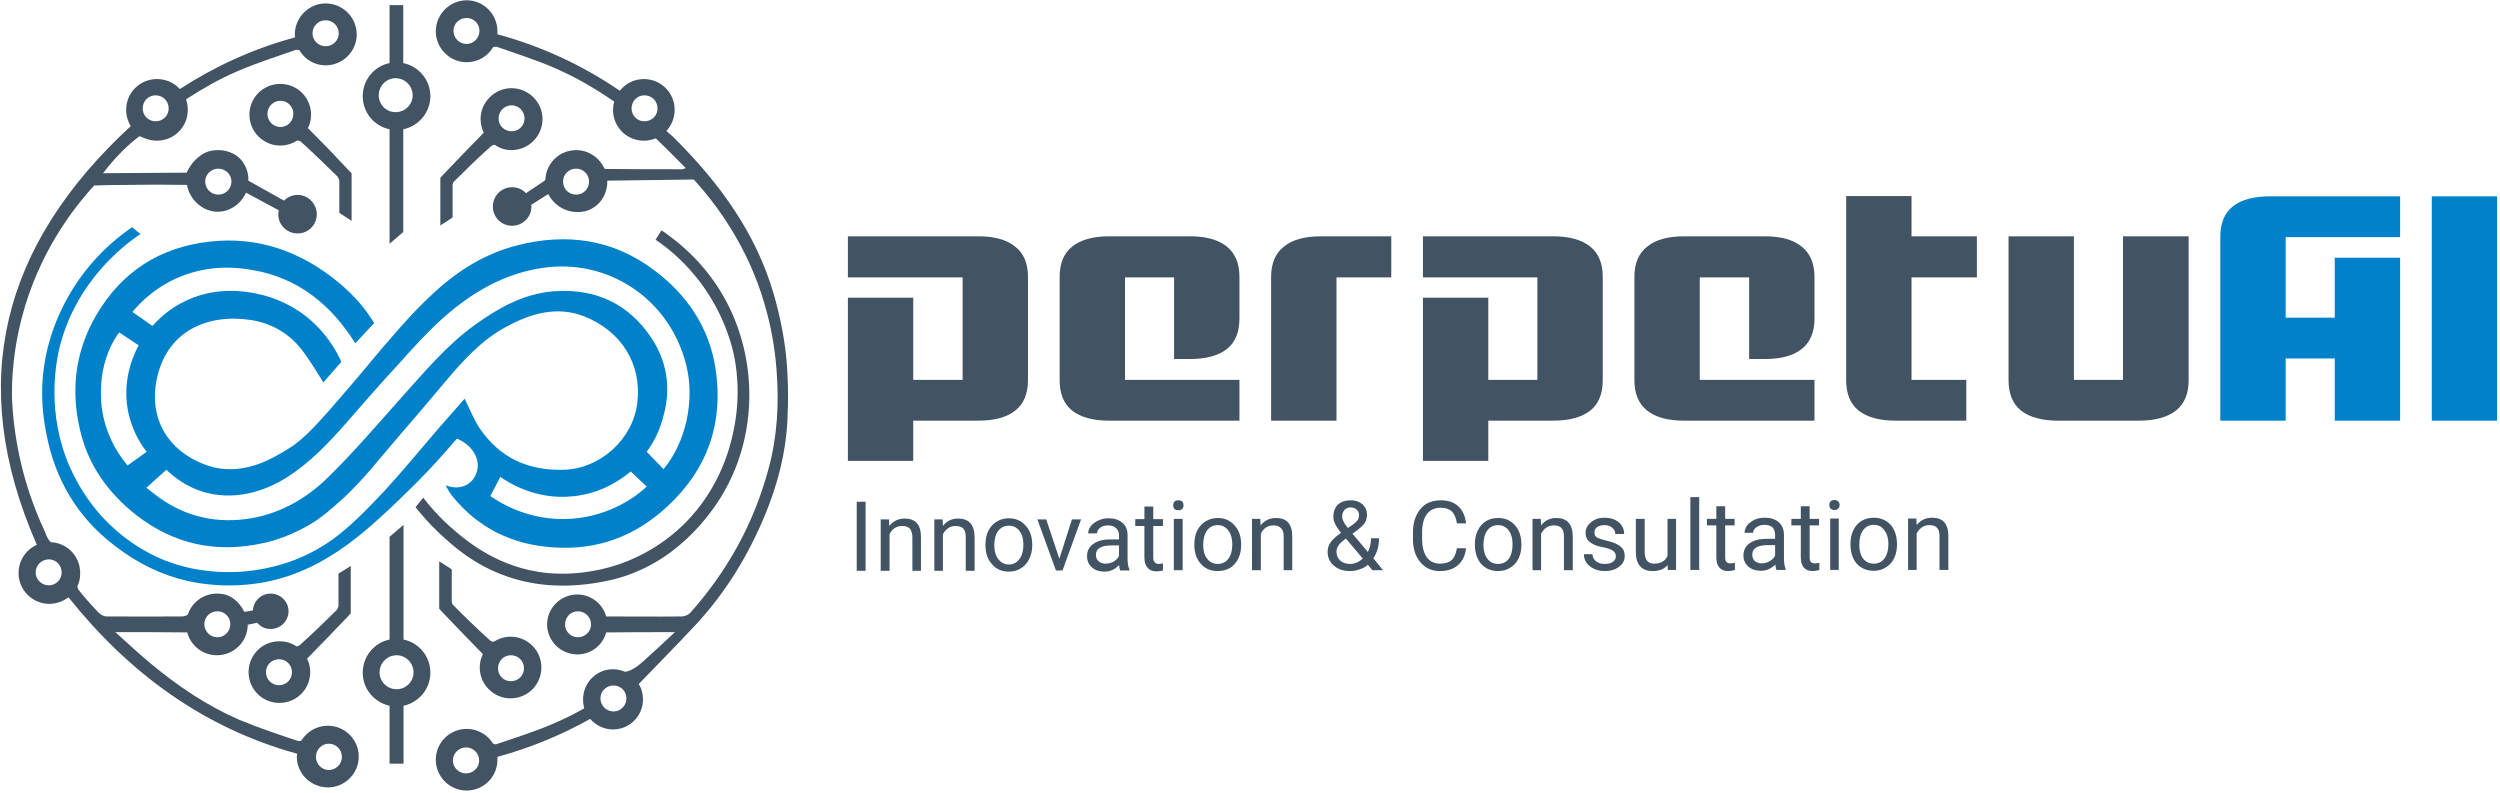 <svg version="1.2" xmlns="http://www.w3.org/2000/svg" viewBox="0 0 876 278" width="876" height="278">
	<title>perpetuai-logo-color-svg</title>
	<style>
		.s0 { fill: #0081c9 } 
		.s1 { fill: #425363 } 
	</style>
	<g id="Layer 1">
		<g id="&lt;Group&gt;">
			<path id="&lt;Compound Path&gt;" fill-rule="evenodd" class="s0" d="m234 177.3c-11.3 10.6-24.7 15.6-40.1 14.5-14.4-0.9-26.5-6.8-35.6-18.2-0.8-1-1.4-2.2-2.2-3.6 0.2 0.1 4.4 2 8-0.5 2.3-1.5 3.1-4 3.3-5.8 0.3-4-2.6-8.1-7.3-10-3.3 3.8-8.1 9.4-14.3 15.6-16.1 15.8-30.7 30.2-52.6 34.6-13.4 2.6-24.2 0.4-27.3-0.3-9-2-17.6-6.1-25.6-12.3-13.1-9.9-21-23.2-24.1-39.5-1.8-9-1.9-17.5-0.4-25.6 0.6-3.7 3.3-17.3 13.9-31 5.9-7.6 12.2-12.6 16.6-15.6q1.4 1.2 2.9 2.4c-4.3 2.9-23.1 16.1-28.7 41.3-0.8 4-4.3 21.4 3.9 40.2 4 9.1 9.2 15.2 11.6 17.8 9.2 9.9 19.1 14 21.6 15q4.6 1.8 9.7 2.9c7.3 1.4 14.6 1.7 22 0.6 11-1.6 20.9-5.7 29.5-12.5 5.8-4.6 11-10.1 16.1-15.5 6.4-7 12.4-14.3 18.6-21.5 3-3.5 6.1-6.9 9.3-10.6 1.8 3.6 3.1 7 5.1 10.1 7.1 10.6 17.1 15.2 29.8 14.8 12.7-0.4 24.1-10.8 25.6-23.4 1.7-13.9-5.8-25.3-18.7-30.4-9.7-3.7-18.8-0.9-27.4 3.8-8.5 4.6-14.8 11.6-20.9 18.8-5.9 7-11.7 13.9-17.7 20.8-6.5 7.5-10.6 13.1-18 20.1-5.5 5.1-8.4 7.1-9.8 8.1-8.1 5.3-15.6 7.3-18.6 7.9-16.3 3.6-31.1 0.5-44.3-9.7-10-7.8-17.1-17.7-19.9-30.1-3-12.9-1.9-25.5 4.3-37.5 8.1-15.4 20.7-25.1 38-27.9 17-2.8 32.4 1.6 46.1 12.1 5.9 4.5 11 9.8 14.7 16-2.2 2.4-4.3 4.6-6.6 7.1-8.6-13.7-20.2-23-36.1-25.7-4.2-0.7-13-2-23.3 1.6-9.9 3.5-16 9.8-18.7 13.1q3.5 2.4 7 4.9c2-2.2 5.3-5.5 10.3-8.1 11.2-6 22.2-4 25.8-3.3 7.8 1.5 13.2 4.9 15.5 6.4 8.9 6.1 13 14 14.6 17.6q-3.1 3.6-6.3 7.2c-2.2-3.5-4.3-7-6.7-10.3-4.6-6.5-11.2-10.5-18.9-11.6-15.5-2.3-29.5 4.3-32.8 20.9-0.5 2.4-1.7 9.2 1.6 16.4 5.3 11.4 17.7 14.2 19 14.5 11 2.2 19.9-3.2 25.6-6.7 5.6-3.4 10.8-9.3 21-21.2 7.6-8.8 9.2-11.2 17.1-20.1 4-4.6 8.2-9.1 12.7-13.2 8.5-7.9 18.3-14 29.6-16.8 17-4.3 33.3-2.1 47.6 8.7 11.6 8.6 19.4 20.1 21.6 34.5 2.9 18.8-2.6 35.1-16.7 48.2zm-182.6-19c-2-2.5-5.4-7.7-6.7-15.1-1.8-10.9 2.4-19.5 3.9-22.2q-3.4-2.3-6.8-4.5c-0.4 0.5-0.9 1.1-1.4 2-7.6 12.4-4.5 26.5-4 28.3 1.8 7.6 5.6 13.1 8.3 16.3q3.4-2.4 6.7-4.8zm189-30.6c-5.9-23.2-27.6-37.3-50.5-33.8-13.3 2-24.6 8.6-34.5 17.4-5.5 4.9-10.5 10.4-15.4 15.9-6.3 6.8-12.4 13.8-18.5 20.8-6.4 7.3-13.1 14.4-21.5 19.6-4.7 2.9-15.5 8.3-27.9 5-6.7-1.8-11.3-5.6-13.8-8q-3.5 3.1-7 6.3c1 0.8 1.9 1.5 2.8 2.2 9.4 7.4 20.3 10.3 31.9 8.8 11.2-1.4 21-6.8 29-14.7 8.9-8.7 17-18.2 25.3-27.5 8.3-9.2 16.2-18.8 26.3-26 8.2-5.9 16.9-10.7 27-11.6 13.1-1.1 24.4 3 32.7 13.6 6.6 8.4 9.1 18.2 6.5 28.8-0.8 3.5-1.9 6.2-2.4 7.3-1.2 2.7-2.6 4.9-3.8 6.5q3 3.1 5.9 6.1c7.6-9.1 11.2-23.8 7.9-36.7zm-13.8 42.8c-1.8-1.7-3.6-3.4-5.6-5.3-2.6 2.2-9.7 7.7-20.3 8.7-13.3 1.4-22.9-5.1-25.4-6.8q-1.7 3.4-3.5 6.7c3 2.1 13.4 8.9 28.1 8 14.6-0.9 24.1-8.8 26.7-11.3z"/>
			<path id="&lt;Compound Path&gt;" fill-rule="evenodd" class="s1" d="m275.9 147.6c-0.6 11.4-3.5 22.4-7.9 33-5.9 14.2-13.8 27.1-24.3 38.4-6.4 6.9-13.1 13.6-19.9 20.7 1 1.5 1.5 3.4 1.5 5.4 0 5.8-4.7 10.5-10.5 10.5-3.2 0-6.1-1.5-8-3.7-10 5.6-20.8 10.1-32.5 13.3q0 0.5 0 1c0 6-4.8 10.8-10.8 10.8-5.9 0-10.8-4.8-10.8-10.8 0-6 4.9-10.8 10.8-10.8 4 0 7.4 2.1 9.3 5.2 0.5 0.2 0.9 0.3 1.3 0.1 6.8-2.3 13.8-4.5 20.4-7.4q5.3-2.3 10.2-5.1-0.4-1.5-0.4-3.1c0-5.9 4.7-10.6 10.5-10.6 1.5 0 3 0.4 4.3 0.9 2.3-0.4 4.3-1.9 6.2-3.6 3.6-3.2 7.1-6.5 11.2-10.3-8.6 0-16.3 0-24 0.1q0 0-0.1 0c-1.2 4.5-5.3 7.7-10.1 7.7-5.8 0-10.6-4.7-10.6-10.5 0-5.8 4.8-10.5 10.6-10.5 4.8 0 8.9 3.3 10.1 7.7 8.9 0 17.7 0.1 26.5 0 0.9 0 2.2-0.5 2.9-1.2 13.1-14.7 22.4-31.5 27.5-50.6 3.1-11.3 3.7-23 2.8-34.6-0.8-10.9-3.1-19.3-4.3-23.4-5.8-19.7-16.4-34.2-24.7-43.3l-30.3 0.4c0.1 4-1.8 7.7-5.1 9.6-3.8 2.3-7.9 1.2-9 0.8-4.3-1.4-6.2-4.9-6.6-5.7q-3 1.9-6 3.8 0.1 0.3 0.1 0.6c0 3.7-3 6.7-6.8 6.7-3.7 0-6.7-3-6.7-6.7 0-3.8 3-6.8 6.7-6.8 2 0 3.7 0.8 4.9 2.1q3.2-2.1 6.4-4.3 0.2-0.2 0.4-0.4c0.2-5.8 4.9-10.4 10.8-10.4 4.4 0 8.2 2.7 9.9 6.5q0.3 0.1 0.6 0.1c8.9 0.1 17.8 0.1 26.6 0.1 0.3 0 0.5-0.2 1.3-0.4-3.6-3.6-6.9-7-10.4-10.3q-0.1-0.1-0.2-0.1c-1.3 0.5-2.6 0.8-4.1 0.8-6 0-10.8-4.8-10.8-10.8q0-1.5 0.4-2.9c-6.5-4.5-13.3-8.5-20.7-11.7-6.6-2.9-13.6-5.1-20.4-7.5-0.4-0.1-0.8 0-1.3 0.1-1.9 3.2-5.3 5.3-9.3 5.3-5.9 0-10.8-4.9-10.8-10.8 0-6 4.9-10.9 10.8-10.9 6 0 10.8 4.9 10.8 10.9q0 0.5 0 1c15.8 4.3 30 11 42.9 19.8 1.9-2.5 5-4.1 8.4-4.1 6 0 10.8 4.8 10.8 10.8 0 2.8-1.1 5.4-2.9 7.4 1 0.9 2.2 1.8 3.2 2.9 15.5 15.5 28.2 32.9 34.4 54.2 2 6.9 3.5 14.1 4.3 21.2 0.8 7.7 0.9 15.6 0.5 23.4zm-107.9-136.8c0-2.5-2-4.5-4.5-4.5-2.6 0-4.6 2-4.6 4.5 0 2.5 2 4.6 4.6 4.6 2.5 0 4.5-2.1 4.5-4.6zm62.4 27.2c0-2.6-2-4.6-4.6-4.6-2.5 0-4.5 2-4.5 4.6 0 2.5 2 4.5 4.5 4.5 2.6 0 4.6-2 4.6-4.5zm-24 25.6c0-2.5-2-4.5-4.5-4.5-2.6 0-4.6 2-4.6 4.5 0 2.6 2 4.6 4.6 4.6 2.5 0 4.5-2 4.5-4.6zm0.7 155.2c0-2.6-2.1-4.6-4.6-4.6-2.5 0-4.5 2-4.5 4.6 0 2.5 2 4.5 4.5 4.5 2.5 0 4.6-2 4.6-4.5zm-39.2 47.7c0-2.6-2.1-4.6-4.6-4.6-2.5 0-4.6 2-4.6 4.6 0 2.5 2.1 4.5 4.6 4.5 2.5 0 4.6-2 4.6-4.5zm51.6-21.8c0-2.5-2-4.5-4.5-4.5-2.6 0-4.6 2-4.6 4.5 0 2.5 2 4.6 4.6 4.6 2.5 0 4.5-2.1 4.5-4.6z"/>
			<path id="&lt;Path&gt;" class="s1" d="m177.7 202c10.6 3.7 22.1 4.1 34.2 1.7 5.4-1 9.2-2.6 10.2-3 19.8-7.8 30.1-25.6 31.9-28.9 11.3-20.1 11.3-45.5 0.7-65.8-7-13.4-17-21.3-22.9-25.3q-1 1.6-2.1 3.3c3.9 2.6 9 6.7 14 12.8 9.6 11.7 12.5 23.5 13.3 26.8 0.8 3.6 2.9 14.4-0.1 28-1.1 5.1-5 21.7-20.1 34.7-9.3 8-18.8 11.3-23.8 12.6-12.6 3.4-22.7 1.8-24.8 1.4-15.4-2.6-25.4-11.3-30.4-15.7-4.3-3.8-7.4-7.5-9.5-10.2q-1.3 1.6-2.7 3.3c1.9 2.4 4.6 5.6 8.2 9 4.5 4.2 12 11.2 23.9 15.3z"/>
			<path id="&lt;Compound Path&gt;" fill-rule="evenodd" class="s1" d="m125.7 265.1c0 6-4.9 10.8-10.8 10.8-6 0-10.9-4.8-10.9-10.8q0-0.5 0.1-1c-33-9.1-59-28.4-80.1-54.8-1.9 1.4-4.2 2.3-6.7 2.3-5.9 0-10.8-4.8-10.8-10.8 0-4.4 2.6-8.2 6.4-9.9-25-56.9-12.1-105.2 32.9-146.7-1-1.7-1.6-3.6-1.6-5.7 0-6 4.8-10.8 10.8-10.8 3.2 0 6 1.3 8 3.5 12.2-7.9 25.6-14.1 40.4-18.1q-0.1-0.5-0.1-1c0-6 4.9-10.9 10.8-10.9 6 0 10.9 4.9 10.9 10.9 0 5.9-4.9 10.8-10.9 10.8-3.9 0-7.3-2.1-9.2-5.3-0.5-0.1-1-0.2-1.3-0.1-6.9 2.4-13.8 4.6-20.5 7.5-6.3 2.7-12.2 6.1-17.9 9.8 0.4 1.2 0.6 2.4 0.6 3.7 0 6-4.8 10.8-10.8 10.8-1.1 0-2.2-0.2-2.2-0.2-1.7-0.4-3-1-3.9-1.4q-1.5 1.1-3.1 2.5c-4 3.5-7.1 7.1-9.7 10.5q14.7-0.1 29.3-0.2c0.6-1.2 1.5-3 3.2-4.6 0.5-0.5 2.4-2.3 4.7-2.9 1.4-0.4 3-0.4 3-0.4 0.8 0 4.8 0 7.8 3 3 3.1 3 6.9 2.9 7.7q6.3 3.5 12.5 7c1.2-1.2 2.9-2 4.8-2 3.7 0 6.7 3.1 6.7 6.8 0 3.7-3 6.7-6.7 6.7-3.8 0-6.8-3-6.8-6.7q0-0.7 0.2-1.4-5.7-3.1-11.5-6.2c-1.8 4.1-5.8 6.7-9.9 6.7-5.1 0-9.8-4-10.8-9.4q-10.4-0.2-21.3 0-5.7 0-11.2 0.2c-7.8 8.5-19.5 24-25.3 46.1-4 15.2-3.6 27.4-3.4 30.4 0.9 14.6 4.3 28.7 10.2 42.1 0.5 1.1 1.1 2.3 1.5 3.4q0.6 1.8 1.8 3c5.7 0.2 10.3 4.9 10.3 10.8 0 1.7-0.3 3.2-1 4.7 0.1 0.5 0.3 1.1 0.6 1.4q3.2 4 6.7 7.6c0.7 0.8 1.9 1.5 2.9 1.5q13.5 0.1 26.9 0c0.5-0.1 1-0.3 1.6-0.6 1.4-4.3 5.4-7.4 10.2-7.4 1.5 0 2.8 0.3 3.1 0.4 4.1 1.3 6 5 6.5 6q1.5-0.3 3-0.5c0.2-3.3 2.9-5.9 6.2-5.9 3.5 0 6.3 2.8 6.3 6.2 0 3.4-2.8 6.2-6.3 6.2-1.9 0-3.5-0.8-4.7-2.2q-1.6 0.4-3.3 0.7c0 5.9-4.8 10.7-10.8 10.7-5 0-9.2-3.4-10.4-8-8.1-0.1-16.2-0.1-25.2-0.1 4.6 4.1 8.4 7.7 12.4 11 9.5 7.9 19.7 14.8 31 19.7 6.7 2.8 13.6 5.1 20.5 7.4 0.3 0.1 0.8 0.1 1.3-0.1 1.9-3.1 5.3-5.2 9.3-5.2 5.9 0 10.8 4.8 10.8 10.8zm-54.1-46.4c0 2.5 2 4.6 4.6 4.6 2.5 0 4.5-2.1 4.5-4.6 0-2.5-2-4.5-4.5-4.5-2.6 0-4.6 2-4.6 4.5zm0.3-155.1c0 2.6 2.1 4.6 4.6 4.6 2.5 0 4.6-2 4.6-4.6 0-2.5-2.1-4.5-4.6-4.5-2.5 0-4.6 2-4.6 4.5zm37.6-51.9c0 2.5 2.1 4.5 4.6 4.5 2.5 0 4.6-2 4.6-4.5 0-2.6-2.1-4.6-4.6-4.6-2.5 0-4.6 2-4.6 4.6zm-59.5 26.3c0 2.5 2 4.5 4.5 4.5 2.6 0 4.6-2 4.6-4.5 0-2.6-2-4.6-4.6-4.6-2.5 0-4.5 2-4.5 4.6zm-28.4 162.6c0-2.6-2-4.6-4.5-4.6-2.5 0-4.6 2-4.6 4.6 0 2.5 2.1 4.5 4.6 4.5 2.5 0 4.5-2 4.5-4.5zm98.2 64.6c0-2.5-2-4.6-4.6-4.6-2.5 0-4.5 2.1-4.5 4.6 0 2.5 2 4.6 4.5 4.6 2.6 0 4.6-2.1 4.6-4.6z"/>
			<path id="&lt;Compound Path&gt;" fill-rule="evenodd" class="s1" d="m115 223.2q-3.7 3.8-7.4 7.6c0.7 1.4 1.1 3 1.1 4.7 0 6-4.8 10.8-10.8 10.8-6 0-10.8-4.8-10.8-10.8 0-6 4.8-10.8 10.8-10.8 2.2 0 4.3 0.6 6 1.8 0.5-0.1 1-0.3 1.2-0.5q6.6-6 12.9-12.3 0.2-0.2 0.3-0.5l0.3-0.8v-11.4l4.3-2.7v16.6l-1.1 1.2zm-12.7 12.3c0-2.5-2-4.5-4.5-4.5-2.6 0-4.6 2-4.6 4.5 0 2.6 2 4.6 4.6 4.6 2.5 0 4.5-2 4.5-4.6z"/>
			<path id="&lt;Compound Path&gt;" fill-rule="evenodd" class="s1" d="m168.1 233.9c0-1.7 0.4-3.3 1.1-4.7q-3.7-3.8-7.3-7.5l-6.9-7.2-1.1-1.2v-16.6l4.4 2.8v11.4l0.2 0.7q0.1 0.3 0.4 0.5c4.1 4.2 8.4 8.3 12.8 12.3 0.3 0.3 0.7 0.4 1.2 0.5 1.8-1.1 3.8-1.8 6-1.8 6 0 10.8 4.8 10.8 10.8 0 6-4.8 10.8-10.8 10.8-5.9 0-10.8-4.8-10.8-10.8zm6.4 0.3c0 2.5 2 4.5 4.5 4.5 2.6 0 4.6-2 4.6-4.5 0-2.6-2-4.6-4.6-4.6-2.5 0-4.5 2-4.5 4.6z"/>
			<path id="&lt;Compound Path&gt;" fill-rule="evenodd" class="s1" d="m109 40.2c0 1.7-0.4 3.3-1.1 4.7q3.7 3.8 7.4 7.5l6.8 7.2 1.1 1.1v16.7l-4.3-2.8v-11.4l-0.3-0.7q-0.1-0.3-0.3-0.6c-4.2-4.1-8.5-8.3-12.8-12.2-0.3-0.3-0.8-0.4-1.3-0.5-1.7 1.1-3.8 1.8-6 1.8-6 0-10.8-4.9-10.8-10.8 0-6 4.8-10.8 10.8-10.8 6 0 10.8 4.8 10.8 10.8zm-6.2-0.3c0-2.5-2-4.6-4.5-4.6-2.6 0-4.6 2.1-4.6 4.6 0 2.5 2 4.6 4.6 4.6 2.5 0 4.5-2.1 4.5-4.6z"/>
			<path id="&lt;Compound Path&gt;" fill-rule="evenodd" class="s1" d="m162.2 54q3.7-3.8 7.3-7.5c-0.7-1.5-1.1-3.1-1.1-4.8 0-5.9 4.9-10.8 10.8-10.8 6 0 10.9 4.9 10.9 10.8 0 6-4.9 10.9-10.9 10.9-2.2 0-4.2-0.7-5.9-1.9-0.5 0.1-1 0.3-1.3 0.6-4.4 3.9-8.6 8-12.8 12.2q-0.2 0.2-0.4 0.5l-0.2 0.8v11.4l-4.3 2.8v-16.7l1.1-1.2zm12.5-12.5c0 2.5 2 4.5 4.6 4.5 2.5 0 4.5-2 4.5-4.5 0-2.5-2-4.6-4.5-4.6-2.6 0-4.6 2.1-4.6 4.6z"/>
			<path id="&lt;Compound Path&gt;" fill-rule="evenodd" class="s1" d="m150.8 235.7c0 5.7-4 10.4-9.4 11.6v20.3h-4.9q0-10.2 0-20.3c-5.4-1.2-9.4-5.9-9.4-11.6 0-5.7 4-10.5 9.4-11.6q0-18 0-36 2.5-2.1 4.9-4.2v40.2c5.4 1.1 9.4 5.9 9.4 11.6zm-5.9-0.1c0-3.3-2.7-6-5.9-6-3.3 0-6 2.7-6 6 0 3.3 2.7 5.9 6 5.9 3.2 0 5.9-2.6 5.9-5.9z"/>
			<path id="&lt;Compound Path&gt;" fill-rule="evenodd" class="s1" d="m127.1 33.7c0-5.7 4-10.5 9.4-11.6v-20.3h4.8q0 10.1 0 20.3c5.4 1.1 9.5 5.9 9.5 11.6 0 5.7-4.1 10.5-9.5 11.6q0 18 0 36-2.4 2-4.8 4.1v-40.1c-5.4-1.1-9.4-5.9-9.4-11.6zm5.6-0.3c0 3.3 2.7 5.9 5.9 5.9 3.3 0 6-2.6 6-5.9 0-3.3-2.7-6-6-6-3.2 0-5.9 2.7-5.9 6z"/>
		</g>
		<path id="Innovation &amp; Consultation " fill-rule="evenodd" class="s1" d="m303.3 175.8v24.2h-3.1v-24.2zm5.3 6.2h2.9l0.1 2.3q2.1-2.6 5.4-2.6 5.7 0 5.7 6.4v11.9h-3v-11.9q-0.1-1.9-0.9-2.9-0.9-0.9-2.7-0.9-1.5 0-2.7 0.8-1.1 0.8-1.7 2.1v12.8h-3.1zm18.8 0h2.9l0.1 2.3q2-2.6 5.3-2.6 5.7 0 5.8 6.4v11.9h-3.1v-11.9q0-2-0.9-2.9-0.8-0.9-2.7-0.9-1.5 0-2.6 0.8-1.1 0.8-1.8 2.1v12.8h-3zm17.9 9v-0.2q0-2.7 1-4.8 1.1-2.1 2.9-3.2 1.9-1.2 4.3-1.2 3.6 0 5.9 2.6 2.3 2.5 2.3 6.7v0.2q0 2.7-1.1 4.8-0.9 2-2.8 3.2-1.9 1.2-4.3 1.2-3.7 0-5.9-2.6-2.3-2.5-2.3-6.7zm3.1 0.1q0 3 1.4 4.8 1.4 1.9 3.7 1.9 2.3 0 3.7-1.9 1.4-1.8 1.4-5.1 0-3-1.4-4.8-1.4-1.8-3.7-1.8-2.3 0-3.7 1.8-1.4 1.8-1.4 5.1zm18.2-9.1l4.6 13.8 4.4-13.8h3.2l-6.5 17.9h-2.3l-6.5-17.9zm29.2 17.9h-3.3q-0.2-0.5-0.4-1.9-2.1 2.3-5.1 2.3-2.7 0-4.4-1.5-1.7-1.5-1.7-3.9 0-2.8 2.2-4.3 2.1-1.6 6-1.6h3v-1.4q0-1.6-1-2.5-1-1-2.8-1-1.7 0-2.8 0.8-1.1 0.9-1.1 2h-3.1q0-1.3 0.9-2.5 1-1.3 2.6-2 1.7-0.8 3.6-0.8 3.1 0 4.9 1.6 1.8 1.5 1.8 4.3v8.2q0 2.5 0.7 4zm-8.4-2.4q1.5 0 2.8-0.7 1.3-0.8 1.9-2v-3.7h-2.5q-5.6 0-5.6 3.3 0 1.5 1 2.3 0.9 0.8 2.4 0.8zm13.6-20h3.1v4.4h3.4v2.4h-3.4v11.1q0 1.1 0.5 1.6 0.4 0.6 1.5 0.6 0.5 0 1.4-0.2v2.5q-1.2 0.3-2.3 0.3-2.1 0-3.1-1.3-1.1-1.2-1.1-3.5v-11.1h-3.2v-2.4h3.2zm13.4 4.3v18h-3.1v-18zm-3.3-4.7q0-0.8 0.4-1.3 0.5-0.5 1.4-0.5 0.9 0 1.4 0.5 0.4 0.5 0.4 1.3 0 0.7-0.4 1.2-0.5 0.5-1.4 0.5-0.9 0-1.4-0.5-0.4-0.5-0.4-1.2zm7.4 13.8v-0.2q0-2.7 1-4.8 1.1-2.1 2.9-3.2 1.9-1.2 4.3-1.2 3.6 0 5.9 2.6 2.3 2.5 2.3 6.7v0.2q0 2.7-1 4.7-1 2.1-2.9 3.3-1.9 1.1-4.3 1.1-3.7 0-5.9-2.5-2.3-2.5-2.3-6.7zm3.1 0.1q0 3 1.4 4.8 1.4 1.8 3.7 1.8 2.3 0 3.7-1.8 1.4-1.8 1.4-5.1 0-3-1.4-4.8-1.4-1.9-3.7-1.9-2.3 0-3.7 1.8-1.4 1.9-1.4 5.2zm17.1-9.2h2.9l0.1 2.3q2.1-2.6 5.4-2.6 5.7 0 5.7 6.4v11.9h-3v-11.9q0-1.9-0.9-2.8-0.9-1-2.7-1-1.5 0-2.7 0.8-1.1 0.8-1.7 2.1v12.8h-3.1zm26.5 11.5q0-1.8 1-3.2 1-1.5 3.7-3.4-1.6-2-2.1-3.2-0.6-1.2-0.6-2.4 0-2.7 1.6-4.3 1.7-1.5 4.5-1.5 2.5 0 4.1 1.4 1.6 1.5 1.6 3.7 0 1.4-0.7 2.7-0.8 1.2-2.6 2.6l-1.8 1.3 5.4 6.4q1.1-2.1 1.1-4.8h2.8q0 4.2-2 7l3.4 4.2h-3.7l-1.6-1.9q-1.2 1.1-2.9 1.6-1.6 0.6-3.3 0.6-3.6 0-5.7-1.9-2.2-1.8-2.2-4.9zm7.9 4.3q2.4 0 4.4-1.9l-5.9-7-0.5 0.4q-2.8 2-2.8 4.2 0 1.9 1.3 3.1 1.3 1.2 3.5 1.2zm-2.8-16.6q0 1.6 2 4l1.9-1.3q1.1-0.8 1.6-1.6 0.4-0.7 0.4-1.7 0-1.1-0.9-1.9-0.8-0.7-2.1-0.7-1.3 0-2.1 0.9-0.8 0.9-0.8 2.3zm40.2 11.1h3.2q-0.4 3.8-2.8 5.9-2.4 2.1-6.4 2.1-4.2 0-6.8-3.1-2.6-3-2.6-8.2v-2.3q0-3.4 1.2-5.9 1.2-2.6 3.4-4 2.2-1.3 5.1-1.3 3.9 0 6.2 2.1 2.3 2.2 2.7 6h-3.2q-0.4-2.9-1.8-4.2-1.4-1.3-3.9-1.3-3 0-4.8 2.2-1.7 2.3-1.7 6.5v2.3q0 3.9 1.6 6.3 1.7 2.3 4.6 2.3 2.7 0 4.1-1.2 1.4-1.2 1.9-4.2zm6.3-1.3v-0.2q0-2.6 1-4.7 1-2.1 2.9-3.3 1.8-1.1 4.2-1.1 3.7 0 5.9 2.5 2.3 2.6 2.3 6.8v0.2q0 2.6-1 4.7-1 2.1-2.9 3.2-1.8 1.2-4.3 1.2-3.6 0-5.9-2.5-2.2-2.6-2.2-6.8zm3 0.2q0 3 1.4 4.8 1.4 1.8 3.7 1.8 2.4 0 3.8-1.8 1.3-1.9 1.3-5.2 0-2.9-1.4-4.8-1.4-1.8-3.7-1.8-2.3 0-3.7 1.8-1.4 1.8-1.4 5.2zm17.2-9.2h2.9l0.1 2.3q2-2.6 5.3-2.6 5.7 0 5.8 6.4v11.9h-3.1v-11.9q0-2-0.9-2.9-0.8-0.9-2.7-0.9-1.5 0-2.6 0.8-1.1 0.8-1.8 2.1v12.8h-3zm29.2 13.2q0-1.3-1-2-0.9-0.7-3.2-1.2-2.4-0.4-3.7-1.1-1.4-0.7-2.1-1.7-0.6-1-0.6-2.3 0-2.2 1.9-3.7 1.8-1.6 4.7-1.6 3.1 0 5 1.6 1.9 1.6 1.9 4.1h-3.1q0-1.3-1.1-2.2-1-0.9-2.7-0.9-1.6 0-2.6 0.7-0.9 0.7-0.9 1.9 0 1.1 0.8 1.7 0.9 0.5 3.2 1.1 2.3 0.5 3.7 1.2 1.5 0.7 2.2 1.7 0.7 1 0.7 2.5 0 2.4-2 3.8-1.9 1.5-5 1.5-2.1 0-3.8-0.8-1.6-0.8-2.6-2.1-0.9-1.4-0.9-3h3q0.1 1.6 1.3 2.5 1.1 0.9 3 0.9 1.8 0 2.8-0.7 1.1-0.8 1.1-1.9zm18.2 4.7l-0.1-1.7q-1.7 2.1-5.2 2.1-2.9 0-4.4-1.7-1.5-1.7-1.5-4.9v-11.7h3.1v11.6q0 4.1 3.3 4.1 3.5 0 4.7-2.7v-13h3v17.9zm11-25.5v25.5h-3.1v-25.5zm6 3.2h3.1v4.4h3.3v2.3h-3.3v11.2q0 1.1 0.4 1.6 0.5 0.5 1.5 0.5 0.6 0 1.5-0.2v2.5q-1.2 0.4-2.4 0.4-2 0-3.1-1.3-1-1.2-1-3.5v-11.2h-3.3v-2.3h3.3zm24.3 22.3h-3.2q-0.3-0.5-0.4-1.9-2.2 2.2-5.1 2.2-2.7 0-4.4-1.5-1.7-1.5-1.7-3.8 0-2.8 2.1-4.3 2.2-1.6 6-1.6h3v-1.4q0-1.6-0.9-2.6-1-0.9-2.9-0.9-1.6 0-2.7 0.8-1.2 0.8-1.2 2h-3q0-1.3 0.9-2.6 1-1.2 2.6-2 1.6-0.7 3.6-0.7 3.1 0 4.9 1.6 1.7 1.5 1.8 4.2v8.3q0 2.5 0.6 3.9zm-8.3-2.3q1.4 0 2.7-0.8 1.3-0.7 1.9-1.9v-3.7h-2.4q-5.6 0-5.6 3.3 0 1.5 0.9 2.3 1 0.8 2.5 0.8zm13.6-20h3.1v4.4h3.3v2.3h-3.3v11.2q0 1 0.4 1.6 0.5 0.5 1.5 0.5 0.6 0 1.5-0.2v2.5q-1.2 0.4-2.4 0.4-2 0-3.1-1.3-1-1.2-1-3.5v-11.2h-3.3v-2.3h3.3zm13.3 4.3v18h-3v-18zm-3.3-4.8q0-0.7 0.4-1.2 0.5-0.5 1.4-0.5 0.9 0 1.3 0.5 0.5 0.5 0.5 1.2 0 0.8-0.5 1.3-0.4 0.5-1.3 0.5-0.9 0-1.4-0.5-0.4-0.5-0.4-1.3zm7.4 13.8v-0.2q0-2.6 1-4.7 1-2.1 2.9-3.3 1.9-1.1 4.2-1.1 3.7 0 6 2.5 2.2 2.6 2.2 6.8v0.2q0 2.6-1 4.7-1 2.1-2.9 3.2-1.8 1.2-4.2 1.2-3.7 0-6-2.5-2.2-2.6-2.2-6.8zm3.1 0.2q0 3 1.3 4.8 1.4 1.8 3.8 1.8 2.3 0 3.7-1.8 1.4-1.9 1.4-5.2 0-2.9-1.5-4.8-1.3-1.8-3.7-1.8-2.2 0-3.6 1.8-1.4 1.8-1.4 5.2zm17.1-9.2h2.9l0.1 2.3q2-2.6 5.4-2.6 5.7 0 5.7 6.4v11.9h-3.1v-11.9q0-2-0.9-2.9-0.8-0.9-2.7-0.9-1.5 0-2.6 0.8-1.1 0.8-1.8 2.1v12.8h-3z"/>
		<g id="&lt;Group&gt;">
			<path id="&lt;Compound Path&gt;" class="s1" d="m297.1 97.2v-14.4h45.7q8.5 0 12.9 3.6 4.5 3.5 4.5 10.6v36.2q0 7.2-4.5 10.7-4.4 3.5-12.9 3.5h-22.8v14.1h-22.9v-57.2h22.9v28.8h17.3v-35.9z"/>
			<path id="&lt;Compound Path&gt;" class="s1" d="m434.3 111.6q0 7.2-4.4 10.7-4.5 3.5-12.9 3.5h-5.6v-28.6h-17.2v35.9h40.1v14.3h-45.7q-8.4 0-12.9-3.5-4.4-3.5-4.4-10.7v-36.2q0-7.1 4.4-10.6 4.5-3.6 12.9-3.6h28.4q8.4 0 12.9 3.6 4.4 3.6 4.4 10.6z"/>
			<path id="&lt;Compound Path&gt;" class="s1" d="m445.4 97q0-7.1 4.5-10.6 4.4-3.6 12.9-3.6h24.7v14.4h-19.2v50.2h-22.9z"/>
			<path id="&lt;Compound Path&gt;" class="s1" d="m498.6 97.2v-14.4h45.6q8.5 0 13 3.6 4.4 3.5 4.4 10.6v36.2q0 7.2-4.4 10.7-4.5 3.5-13 3.5h-22.7v14.1h-22.9v-57.2h22.9v28.8h17.2v-35.9z"/>
			<path id="&lt;Compound Path&gt;" class="s1" d="m635.8 111.6q0 7.2-4.5 10.7-4.4 3.5-12.9 3.5h-5.5v-28.6h-17.3v35.9h40.2v14.3h-45.7q-8.5 0-12.9-3.5-4.5-3.5-4.5-10.7v-36.2q0-7.1 4.5-10.6 4.4-3.6 12.9-3.6h28.3q8.5 0 12.9 3.6 4.5 3.6 4.5 10.6z"/>
			<path id="&lt;Compound Path&gt;" class="s1" d="m664.2 147.4q-8.4 0-12.9-3.5-4.4-3.5-4.4-10.7v-64.5h22.9v14.1h22.9v14.4h-22.9v35.9h19.2v14.3z"/>
			<path id="&lt;Compound Path&gt;" class="s1" d="m766.9 82.8v50.4q0 7.2-4.5 10.7-4.5 3.5-12.9 3.5h-28.3q-8.5 0-13-3.5-4.4-3.5-4.4-10.7v-50.4h22.9v50.3h17.2v-50.3z"/>
			<path id="&lt;Compound Path&gt;" class="s0" d="m800.9 83.1v28.2h17.2v-21h22.9v57.1h-22.9v-21.8h-17.2v21.8h-22.9v-64.4q0-7.2 4.4-10.7 4.5-3.5 12.9-3.5h45.7v14.3z"/>
			<path id="&lt;Compound Path&gt;" class="s0" d="m875 68.8v78.6h-22.9v-78.6z"/>
		</g>
	</g>
</svg>
